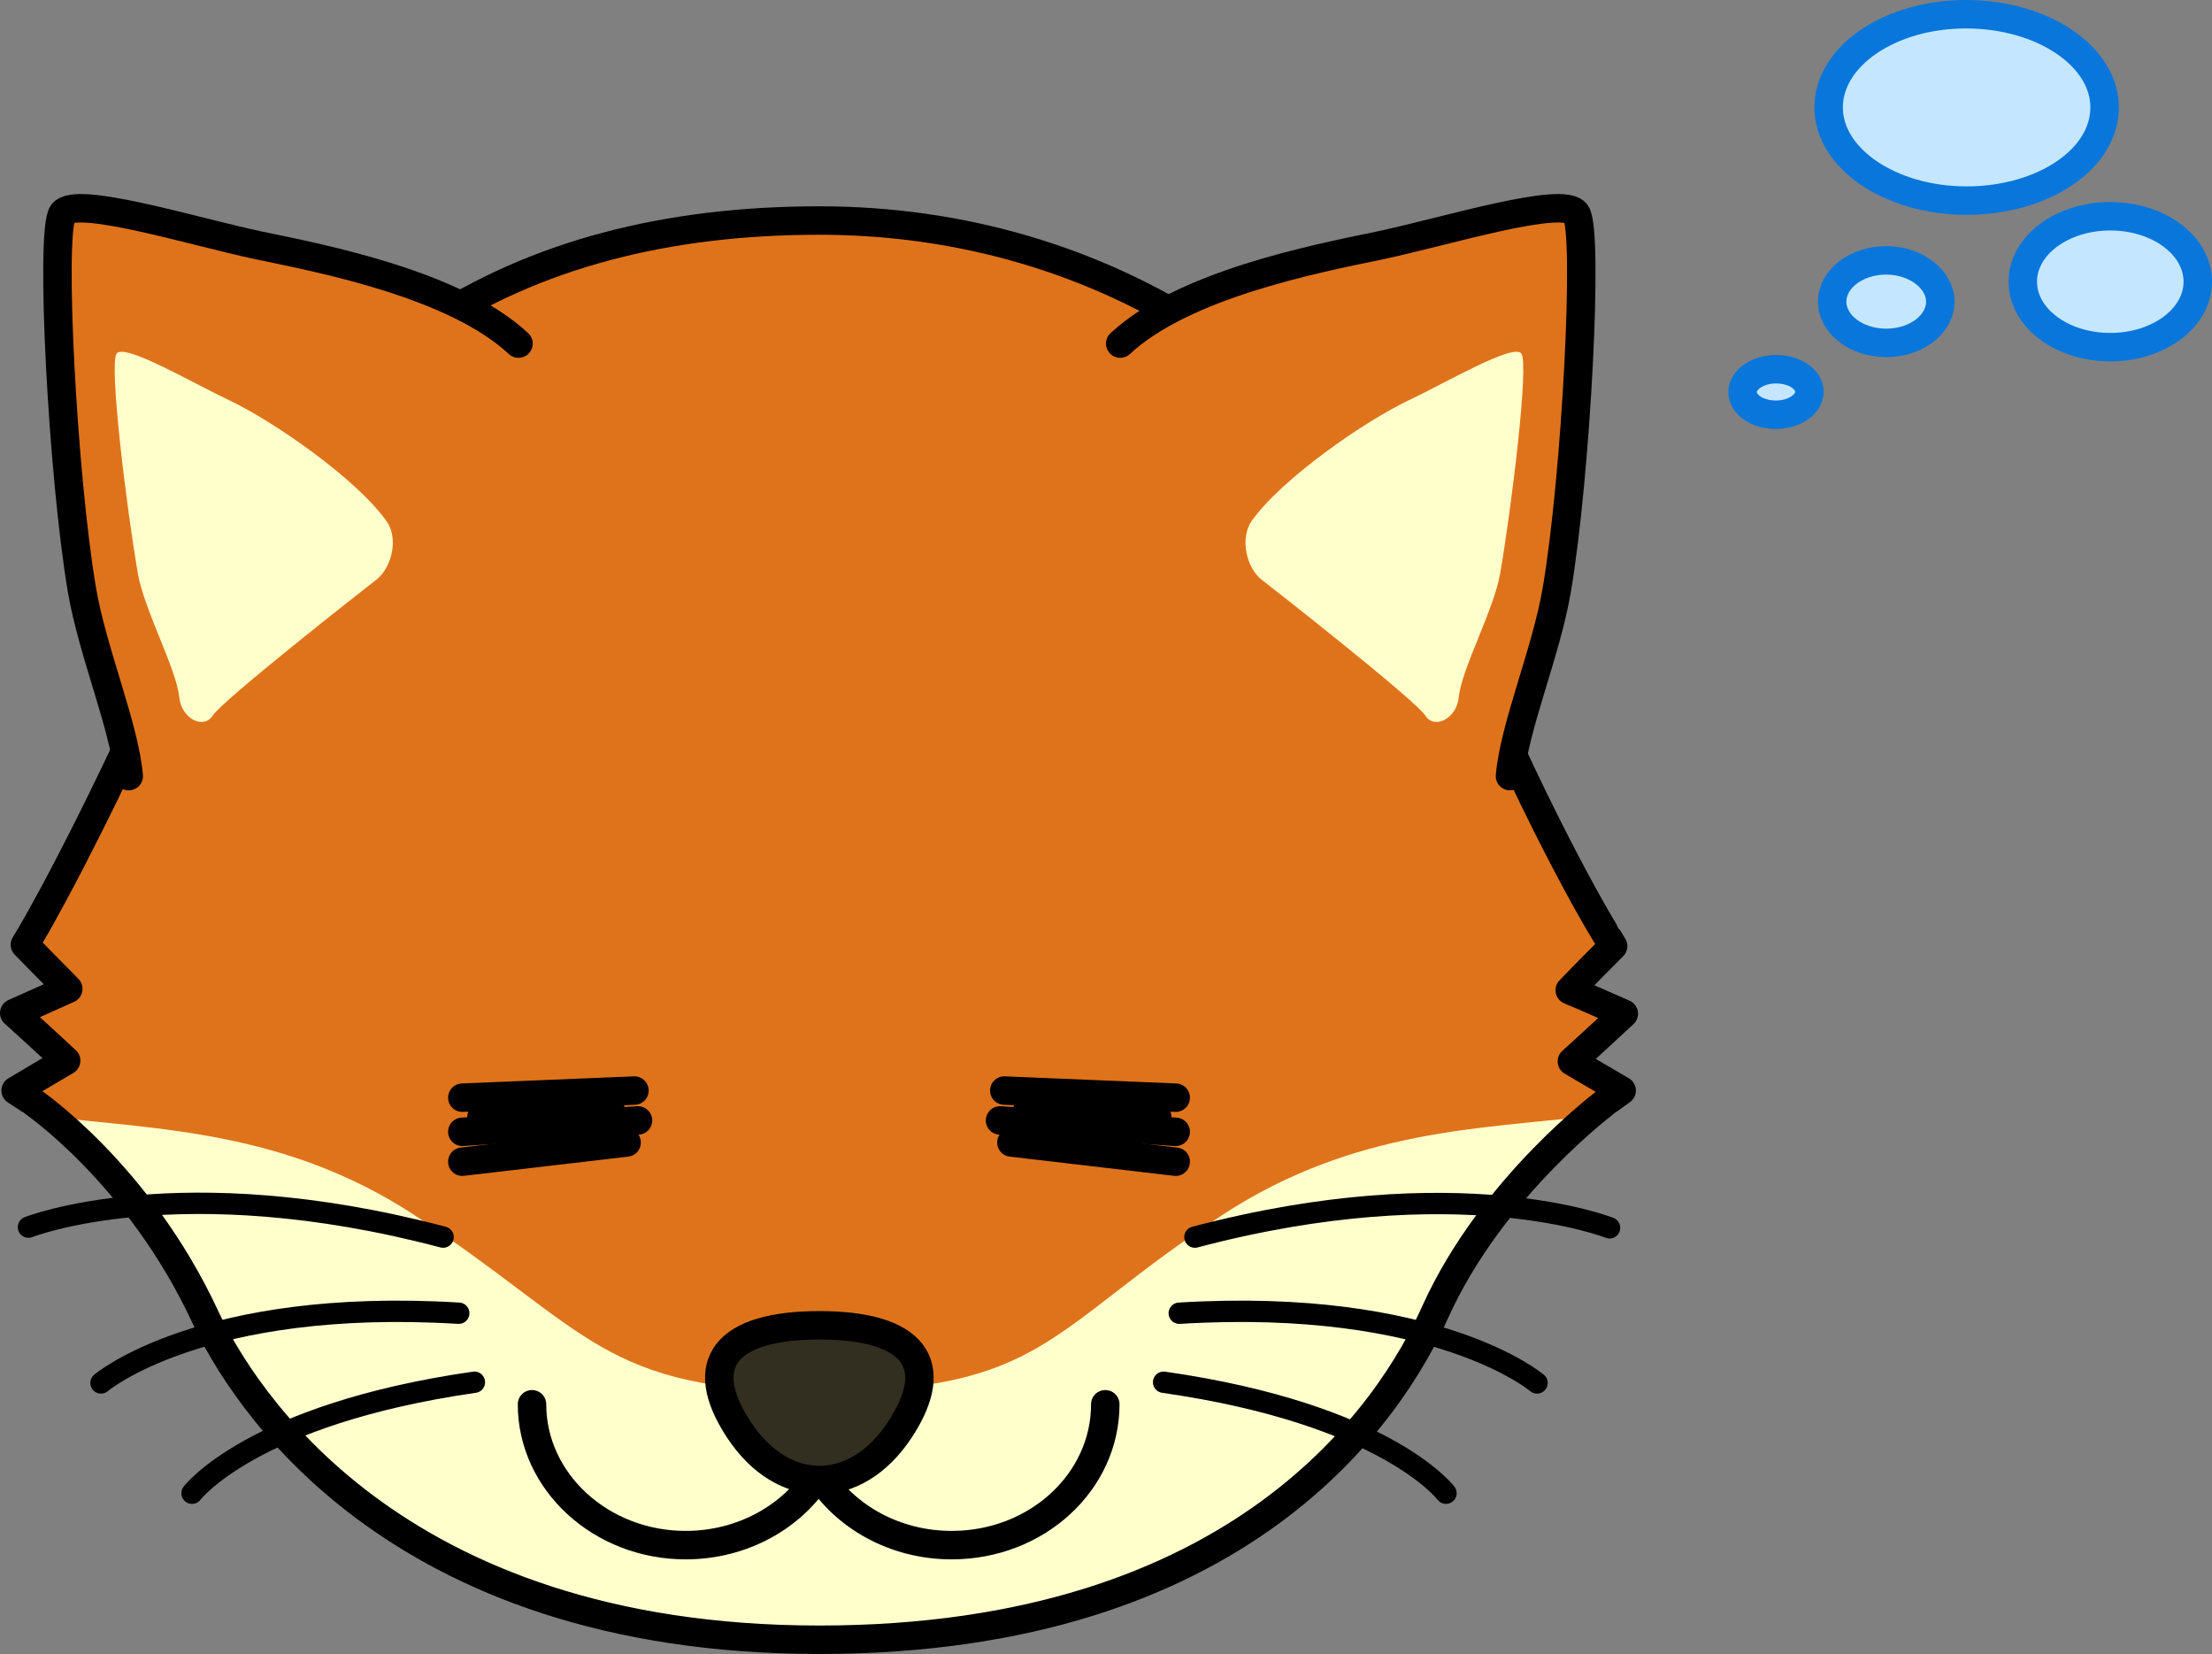 <?xml version="1.0" encoding="utf-8"?>
<!-- Generator: Adobe Illustrator 22.0.1, SVG Export Plug-In . SVG Version: 6.00 Build 0)  -->
<svg version="1.2" baseProfile="tiny" id="レイヤー_1"
	 xmlns="http://www.w3.org/2000/svg" xmlns:xlink="http://www.w3.org/1999/xlink" x="0px" y="0px" width="311px" height="232.5px"
	 viewBox="0 0 311 232.5" xml:space="preserve">
<rect x="0" y="0" width="311" height="232.5" fill="#808080" stroke="none"/>
<g id="頭_正面_xFF08_寝顔_xFF09_">
	<g>
		<g>
			<path fill="none" stroke="#20BF00" stroke-width="3" stroke-linecap="round" stroke-linejoin="round" d="M124.8,184.4
				c0,5.3-4.3,9.7-9.7,9.7s-9.7-4.3-9.7-9.7s4.3-9.7,9.7-9.7S124.8,179,124.8,184.4z"/>
			
				<line fill="none" stroke="#20BF00" stroke-width="2.707" stroke-linecap="round" stroke-linejoin="round" x1="98.3" y1="184.4" x2="132.1" y2="184.4"/>
			
				<line fill="none" stroke="#20BF00" stroke-width="2.721" stroke-linecap="round" stroke-linejoin="round" x1="115.2" y1="168.7" x2="115.2" y2="200.1"/>
		</g>
		<g>
			<g>
				<path fill="#DF731B" d="M24.6,90.3L24.6,90.3c-12.2,27.6-20.4,41.4-20.5,41.5l-0.6,1c0,0,4.2,4.3,6.1,6.2
					C7.4,140,2,142.4,2,142.4s5.5,5,7.3,6.7c-1.9,1.1-7.1,4.2-7.1,4.2l2,1.3c0.2,0.1,15.3,10.3,24.7,30.6
					c5,10.6,25.9,45.3,86.3,45.3l0,0c59.5,0,80.4-32.2,86.6-46.1c8-17.7,24.2-29.7,24.4-29.8l1.8-1.3c0,0-5.1-3-7-4.1
					c1.9-1.7,7.3-6.7,7.3-6.7s-5.4-2.4-7.6-3.3c1.8-1.9,6.1-6.2,6.1-6.2l-0.6-1c-0.1-0.1-8.7-13.8-20.5-41.6
					C190.1,53.7,155.5,31,115.2,31C71.8,31,42.2,50.4,24.6,90.3z"/>
				<path fill="#FFFFCC" d="M29,185.2c5,10.6,25.9,45.3,86.3,45.3c59.5,0,80.4-32.2,86.6-46.1c5.9-13.2,16.4-23.2,21.5-27.5
					c-15,1.8-33,1.8-51.4,13.8c-24.9,16.3-25,24.9-56.9,24.9c0.2,0,0.4,0,0.5,0h-1.1c0.2,0,0.4,0,0.5,0c-30.5,0-32-8.6-56.9-24.9
					C40,158.9,22.1,158.8,7.3,157C12.2,161.1,22.1,170.5,29,185.2z"/>
				<path fill="none" stroke="#000000" stroke-width="4" stroke-linecap="round" stroke-linejoin="round" d="M24.6,90.3L24.6,90.3
					c-12.2,27.6-20.4,41.4-20.5,41.5l-0.6,1c0,0,4.2,4.3,6.1,6.2C7.4,140,2,142.4,2,142.4s5.5,5,7.3,6.7c-1.9,1.1-7.1,4.2-7.1,4.2
					l2,1.3c0.2,0.1,15.3,10.3,24.7,30.6c5,10.6,25.9,45.3,86.3,45.3l0,0c59.5,0,80.4-32.2,86.6-46.1c8-17.7,24.2-29.7,24.4-29.8
					l1.8-1.3c0,0-5.1-3-7-4.1c1.9-1.7,7.3-6.7,7.3-6.7s-5.4-2.4-7.6-3.3c1.8-1.9,6.1-6.2,6.1-6.2l-0.6-1
					c-0.1-0.1-8.7-13.8-20.5-41.6C190.1,53.7,155.5,31,115.2,31C71.8,31,42.2,50.4,24.6,90.3z"/>
			</g>
			<g>
				<path fill="#DF731B" stroke="#000000" stroke-width="4" stroke-linecap="round" stroke-linejoin="round" d="M157.5,48.3
					c8.9-8.3,27.3-11.9,36.5-13.8c9.4-2,25.8-7.1,27.6-4.5c1.8,2.6,0,36.8-2.7,52.8c-1.5,8.9-6,19.3-6.6,26.3"/>
				<path fill="#DF731B" stroke="#000000" stroke-width="4" stroke-linecap="round" stroke-linejoin="round" d="M72.9,48.3
					C64,40,45.6,36.4,36.4,34.5c-9.4-2-25.8-7.1-27.6-4.5c-1.8,2.6,0,36.8,2.7,52.8c1.5,8.9,6,19.3,6.6,26.3"/>
			</g>
			<g>
				<path fill="#FFFFCC" d="M54.3,73.2c-4.3-6-15.9-14-22-16.9c-5.3-2.5-14.8-8.1-15.9-6.6c-1.1,1.5,1.4,21.8,3,31
					c0.9,5.1,5.4,13.3,5.8,17.3c0.3,3,3.4,4.6,4.7,2.6c1.3-2.1,20.8-17.4,23-19.1S56.1,75.6,54.3,73.2z"/>
				<path fill="#FFFFCC" d="M176,73.2c4.3-6,15.9-14,22-16.9c5.3-2.5,14.8-8.1,15.9-6.6c1.1,1.5-1.4,21.8-3,31
					c-0.9,5.1-5.4,13.3-5.8,17.3c-0.3,3-3.4,4.6-4.7,2.6c-1.3-2.1-20.8-17.4-23-19.1C175.2,79.8,174.3,75.6,176,73.2z"/>
			</g>
			<path fill="none" stroke="#000000" stroke-width="4" stroke-linecap="round" stroke-linejoin="round" d="M74.8,197.4
				c0,10.9,9.7,19.8,21.6,19.8c8,0,15-4,18.7-9.9c3.7,5.9,10.7,9.9,18.7,9.9c12,0,21.6-8.9,21.6-19.8"/>
			<path fill="#332F20" stroke="#000000" stroke-width="4" stroke-linecap="round" stroke-linejoin="round" d="M115.2,186.3
				c13.1,0,17.5,5.3,11.3,14.7c-6.2,9.4-16.4,9.4-22.6,0C97.7,191.6,102.1,186.3,115.2,186.3z"/>
		</g>
		<g>
			<g>
				<path fill="none" stroke="#000000" stroke-width="3" stroke-linecap="round" stroke-linejoin="round" d="M64.5,184.6
					c-36.2-2.2-50.3,9.8-50.3,9.8"/>
				<path fill="none" stroke="#000000" stroke-width="3" stroke-linecap="round" stroke-linejoin="round" d="M66.7,194.3
					C35.4,198.8,27,209.9,27,209.9"/>
				<path fill="none" stroke="#000000" stroke-width="3" stroke-linecap="round" stroke-linejoin="round" d="M62.3,173.9
					C25.2,164.1,4,172.5,4,172.5"/>
			</g>
			<g>
				<path fill="none" stroke="#000000" stroke-width="3" stroke-linecap="round" stroke-linejoin="round" d="M165.8,184.6
					c36.2-2.2,50.3,9.8,50.3,9.8"/>
				<path fill="none" stroke="#000000" stroke-width="3" stroke-linecap="round" stroke-linejoin="round" d="M163.6,194.3
					c31.4,4.5,39.7,15.6,39.7,15.6"/>
				<path fill="none" stroke="#000000" stroke-width="3" stroke-linecap="round" stroke-linejoin="round" d="M168,173.9
					c37.1-9.8,58.3-1.3,58.3-1.3"/>
			</g>
		</g>
		<g>
			<g>
				
					<line fill="none" stroke="#000000" stroke-width="4" stroke-linecap="round" stroke-linejoin="round" x1="65" y1="154.3" x2="89.2" y2="153.3"/>
				
					<line fill="none" stroke="#000000" stroke-width="4" stroke-linecap="round" stroke-linejoin="round" x1="65" y1="159.1" x2="89.7" y2="157.5"/>
				
					<line fill="none" stroke="#000000" stroke-width="4" stroke-linecap="round" stroke-linejoin="round" x1="67.7" y1="157" x2="86" y2="156.4"/>
				
					<line fill="none" stroke="#000000" stroke-width="4" stroke-linecap="round" stroke-linejoin="round" x1="65" y1="163.3" x2="88.1" y2="160.6"/>
			</g>
			<g>
				
					<line fill="none" stroke="#000000" stroke-width="4" stroke-linecap="round" stroke-linejoin="round" x1="165.3" y1="154.3" x2="141.2" y2="153.3"/>
				
					<line fill="none" stroke="#000000" stroke-width="4" stroke-linecap="round" stroke-linejoin="round" x1="165.3" y1="159.1" x2="140.6" y2="157.5"/>
				
					<line fill="none" stroke="#000000" stroke-width="4" stroke-linecap="round" stroke-linejoin="round" x1="162.7" y1="157" x2="144.3" y2="156.4"/>
				
					<line fill="none" stroke="#000000" stroke-width="4" stroke-linecap="round" stroke-linejoin="round" x1="165.3" y1="163.3" x2="142.2" y2="160.6"/>
			</g>
		</g>
	</g>
	<g>
		<path fill="#C4E7FF" stroke="#0976DB" stroke-width="4" stroke-linecap="round" stroke-linejoin="round" d="M254.4,55.1
			c0,1.7-2.1,3.2-4.7,3.2s-4.7-1.4-4.7-3.2c0-1.7,2.1-3.2,4.7-3.2S254.4,53.3,254.4,55.1z"/>
		<path fill="#C4E7FF" stroke="#0976DB" stroke-width="4" stroke-linecap="round" stroke-linejoin="round" d="M272.8,42.4
			c0,3.2-3.4,5.8-7.6,5.8c-4.2,0-7.6-2.6-7.6-5.8s3.4-5.8,7.6-5.8S272.8,39.3,272.8,42.4z"/>
		<path fill="#C4E7FF" stroke="#0976DB" stroke-width="4" stroke-linecap="round" stroke-linejoin="round" d="M309,39.6
			c0,5.1-5.5,9.2-12.3,9.2c-6.8,0-12.3-4.1-12.3-9.2c0-5.1,5.5-9.2,12.3-9.2S309,34.5,309,39.6z"/>
		<path fill="#C4E7FF" stroke="#0976DB" stroke-width="4" stroke-linecap="round" stroke-linejoin="round" d="M295.9,15.1
			c0,7.3-8.7,13.1-19.4,13.1c-10.7,0-19.4-5.9-19.4-13.1S265.7,2,276.4,2C287.2,2,295.9,7.9,295.9,15.1z"/>
	</g>
</g>
</svg>
